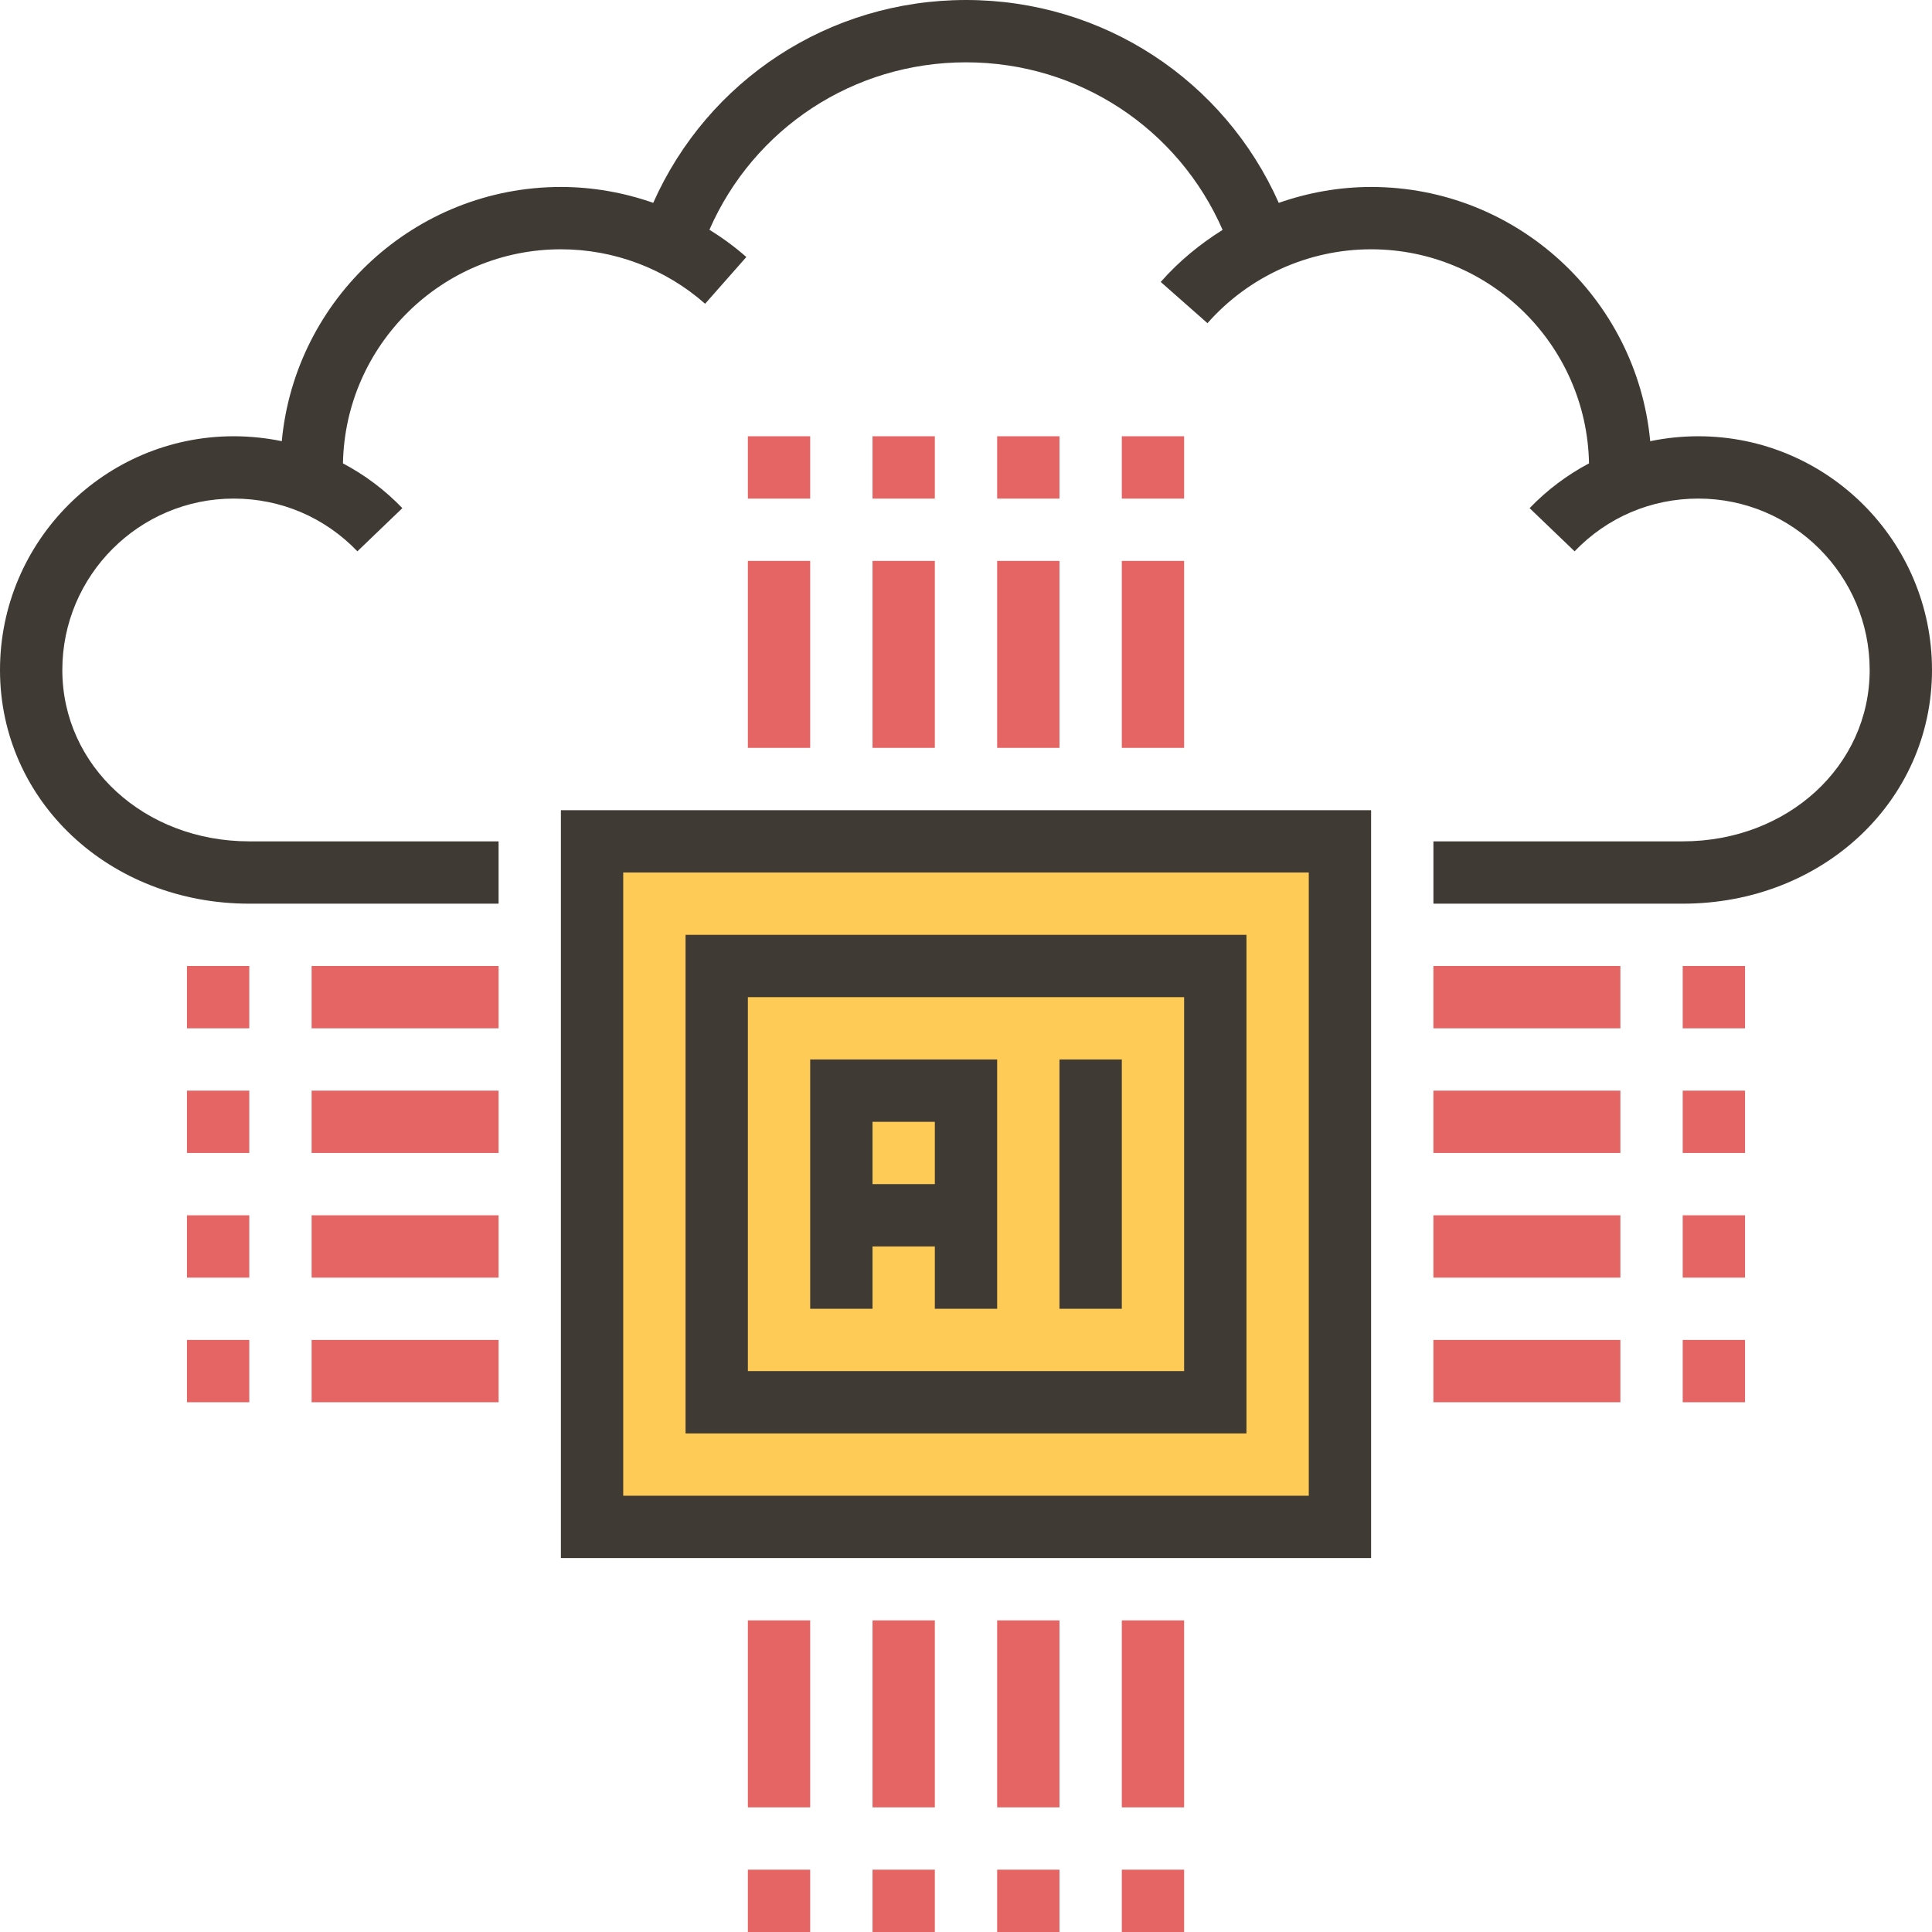 <?xml version="1.0" encoding="iso-8859-1"?>
<!-- Generator: Adobe Illustrator 19.0.0, SVG Export Plug-In . SVG Version: 6.00 Build 0)  -->
<svg version="1.1" id="Capa_1" xmlns="http://www.w3.org/2000/svg" xmlns:xlink="http://www.w3.org/1999/xlink" x="0px" y="0px"
	 viewBox="0 0 496 496" style="enable-background:new 0 0 496 496;" xml:space="preserve">
<rect x="152" y="216" style="fill:#FFCB57;" width="192" height="176"/>
<g>
	<rect x="192" y="144" style="fill:#E56565;" width="16" height="48"/>
	<rect x="192" y="112" style="fill:#E56565;" width="16" height="16"/>
	<rect x="224" y="144" style="fill:#E56565;" width="16" height="48"/>
	<rect x="224" y="112" style="fill:#E56565;" width="16" height="16"/>
	<rect x="288" y="144" style="fill:#E56565;" width="16" height="48"/>
	<rect x="288" y="112" style="fill:#E56565;" width="16" height="16"/>
	<rect x="256" y="144" style="fill:#E56565;" width="16" height="48"/>
	<rect x="256" y="112" style="fill:#E56565;" width="16" height="16"/>
	<rect x="80" y="344" style="fill:#E56565;" width="48" height="16"/>
	<rect x="48" y="344" style="fill:#E56565;" width="16" height="16"/>
	<rect x="80" y="312" style="fill:#E56565;" width="48" height="16"/>
	<rect x="48" y="312" style="fill:#E56565;" width="16" height="16"/>
	<rect x="80" y="248" style="fill:#E56565;" width="48" height="16"/>
	<rect x="48" y="248" style="fill:#E56565;" width="16" height="16"/>
	<rect x="80" y="280" style="fill:#E56565;" width="48" height="16"/>
	<rect x="48" y="280" style="fill:#E56565;" width="16" height="16"/>
	<rect x="288" y="416" style="fill:#E56565;" width="16" height="48"/>
	<rect x="288" y="480" style="fill:#E56565;" width="16" height="16"/>
	<rect x="256" y="416" style="fill:#E56565;" width="16" height="48"/>
	<rect x="256" y="480" style="fill:#E56565;" width="16" height="16"/>
	<rect x="192" y="416" style="fill:#E56565;" width="16" height="48"/>
	<rect x="192" y="480" style="fill:#E56565;" width="16" height="16"/>
	<rect x="224" y="416" style="fill:#E56565;" width="16" height="48"/>
	<rect x="224" y="480" style="fill:#E56565;" width="16" height="16"/>
	<rect x="368" y="248" style="fill:#E56565;" width="48" height="16"/>
	<rect x="432" y="248" style="fill:#E56565;" width="16" height="16"/>
	<rect x="368" y="280" style="fill:#E56565;" width="48" height="16"/>
	<rect x="432" y="280" style="fill:#E56565;" width="16" height="16"/>
	<rect x="368" y="344" style="fill:#E56565;" width="48" height="16"/>
	<rect x="432" y="344" style="fill:#E56565;" width="16" height="16"/>
	<rect x="368" y="312" style="fill:#E56565;" width="48" height="16"/>
	<rect x="432" y="312" style="fill:#E56565;" width="16" height="16"/>
</g>
<g>
	<path style="fill:#3F3A34;" d="M144,400h208V208H144V400z M160,224h176v160H160V224z"/>
	<path style="fill:#3F3A34;" d="M176,368h144V240H176V368z M192,256h112v96H192V256z"/>
	<rect x="272" y="272" style="fill:#3F3A34;" width="16" height="64"/>
	<path style="fill:#3F3A34;" d="M208,336h16v-16h16v16h16v-64h-48V336z M240,288v16h-16v-16H240z"/>
	<path style="fill:#3F3A34;" d="M436,112c-4.2,0-8.328,0.44-12.344,1.264C420.248,76.712,389.424,48,352,48
		c-8.16,0-16.152,1.44-23.704,4.08C314.28,20.576,283.2,0,248,0s-66.272,20.568-80.296,52.072C160.144,49.432,152.152,48,144,48
		c-37.424,0-68.248,28.712-71.656,65.264C68.328,112.44,64.2,112,60,112c-33.088,0-60,26.912-60,60c0,33.648,28.112,60,64,60h64v-16
		H64c-26.912,0-48-19.328-48-44c0-24.264,19.736-44,44-44c12.096,0,23.376,4.808,31.752,13.536l11.544-11.08
		c-4.52-4.704-9.664-8.536-15.248-11.496C88.616,88.568,113.472,64,144,64c13.656,0,26.8,4.968,37.024,13.984l10.584-12
		c-2.968-2.624-6.16-4.936-9.48-7.008C193.52,32.992,219.056,16,248,16c28.96,0,54.504,17.016,65.88,43.016
		c-5.848,3.656-11.24,8.088-15.888,13.368l12,10.584C320.632,70.912,335.944,64,352,64c30.528,0,55.384,24.568,55.944,54.96
		c-5.576,2.96-10.728,6.792-15.248,11.496l11.544,11.08C412.624,132.808,423.904,128,436,128c24.264,0,44,19.736,44,44
		c0,24.672-21.088,44-48,44h-64v16h64c35.888,0,64-26.352,64-60C496,138.912,469.088,112,436,112z"/>
</g>
<g>
</g>
<g>
</g>
<g>
</g>
<g>
</g>
<g>
</g>
<g>
</g>
<g>
</g>
<g>
</g>
<g>
</g>
<g>
</g>
<g>
</g>
<g>
</g>
<g>
</g>
<g>
</g>
<g>
</g>
</svg>

